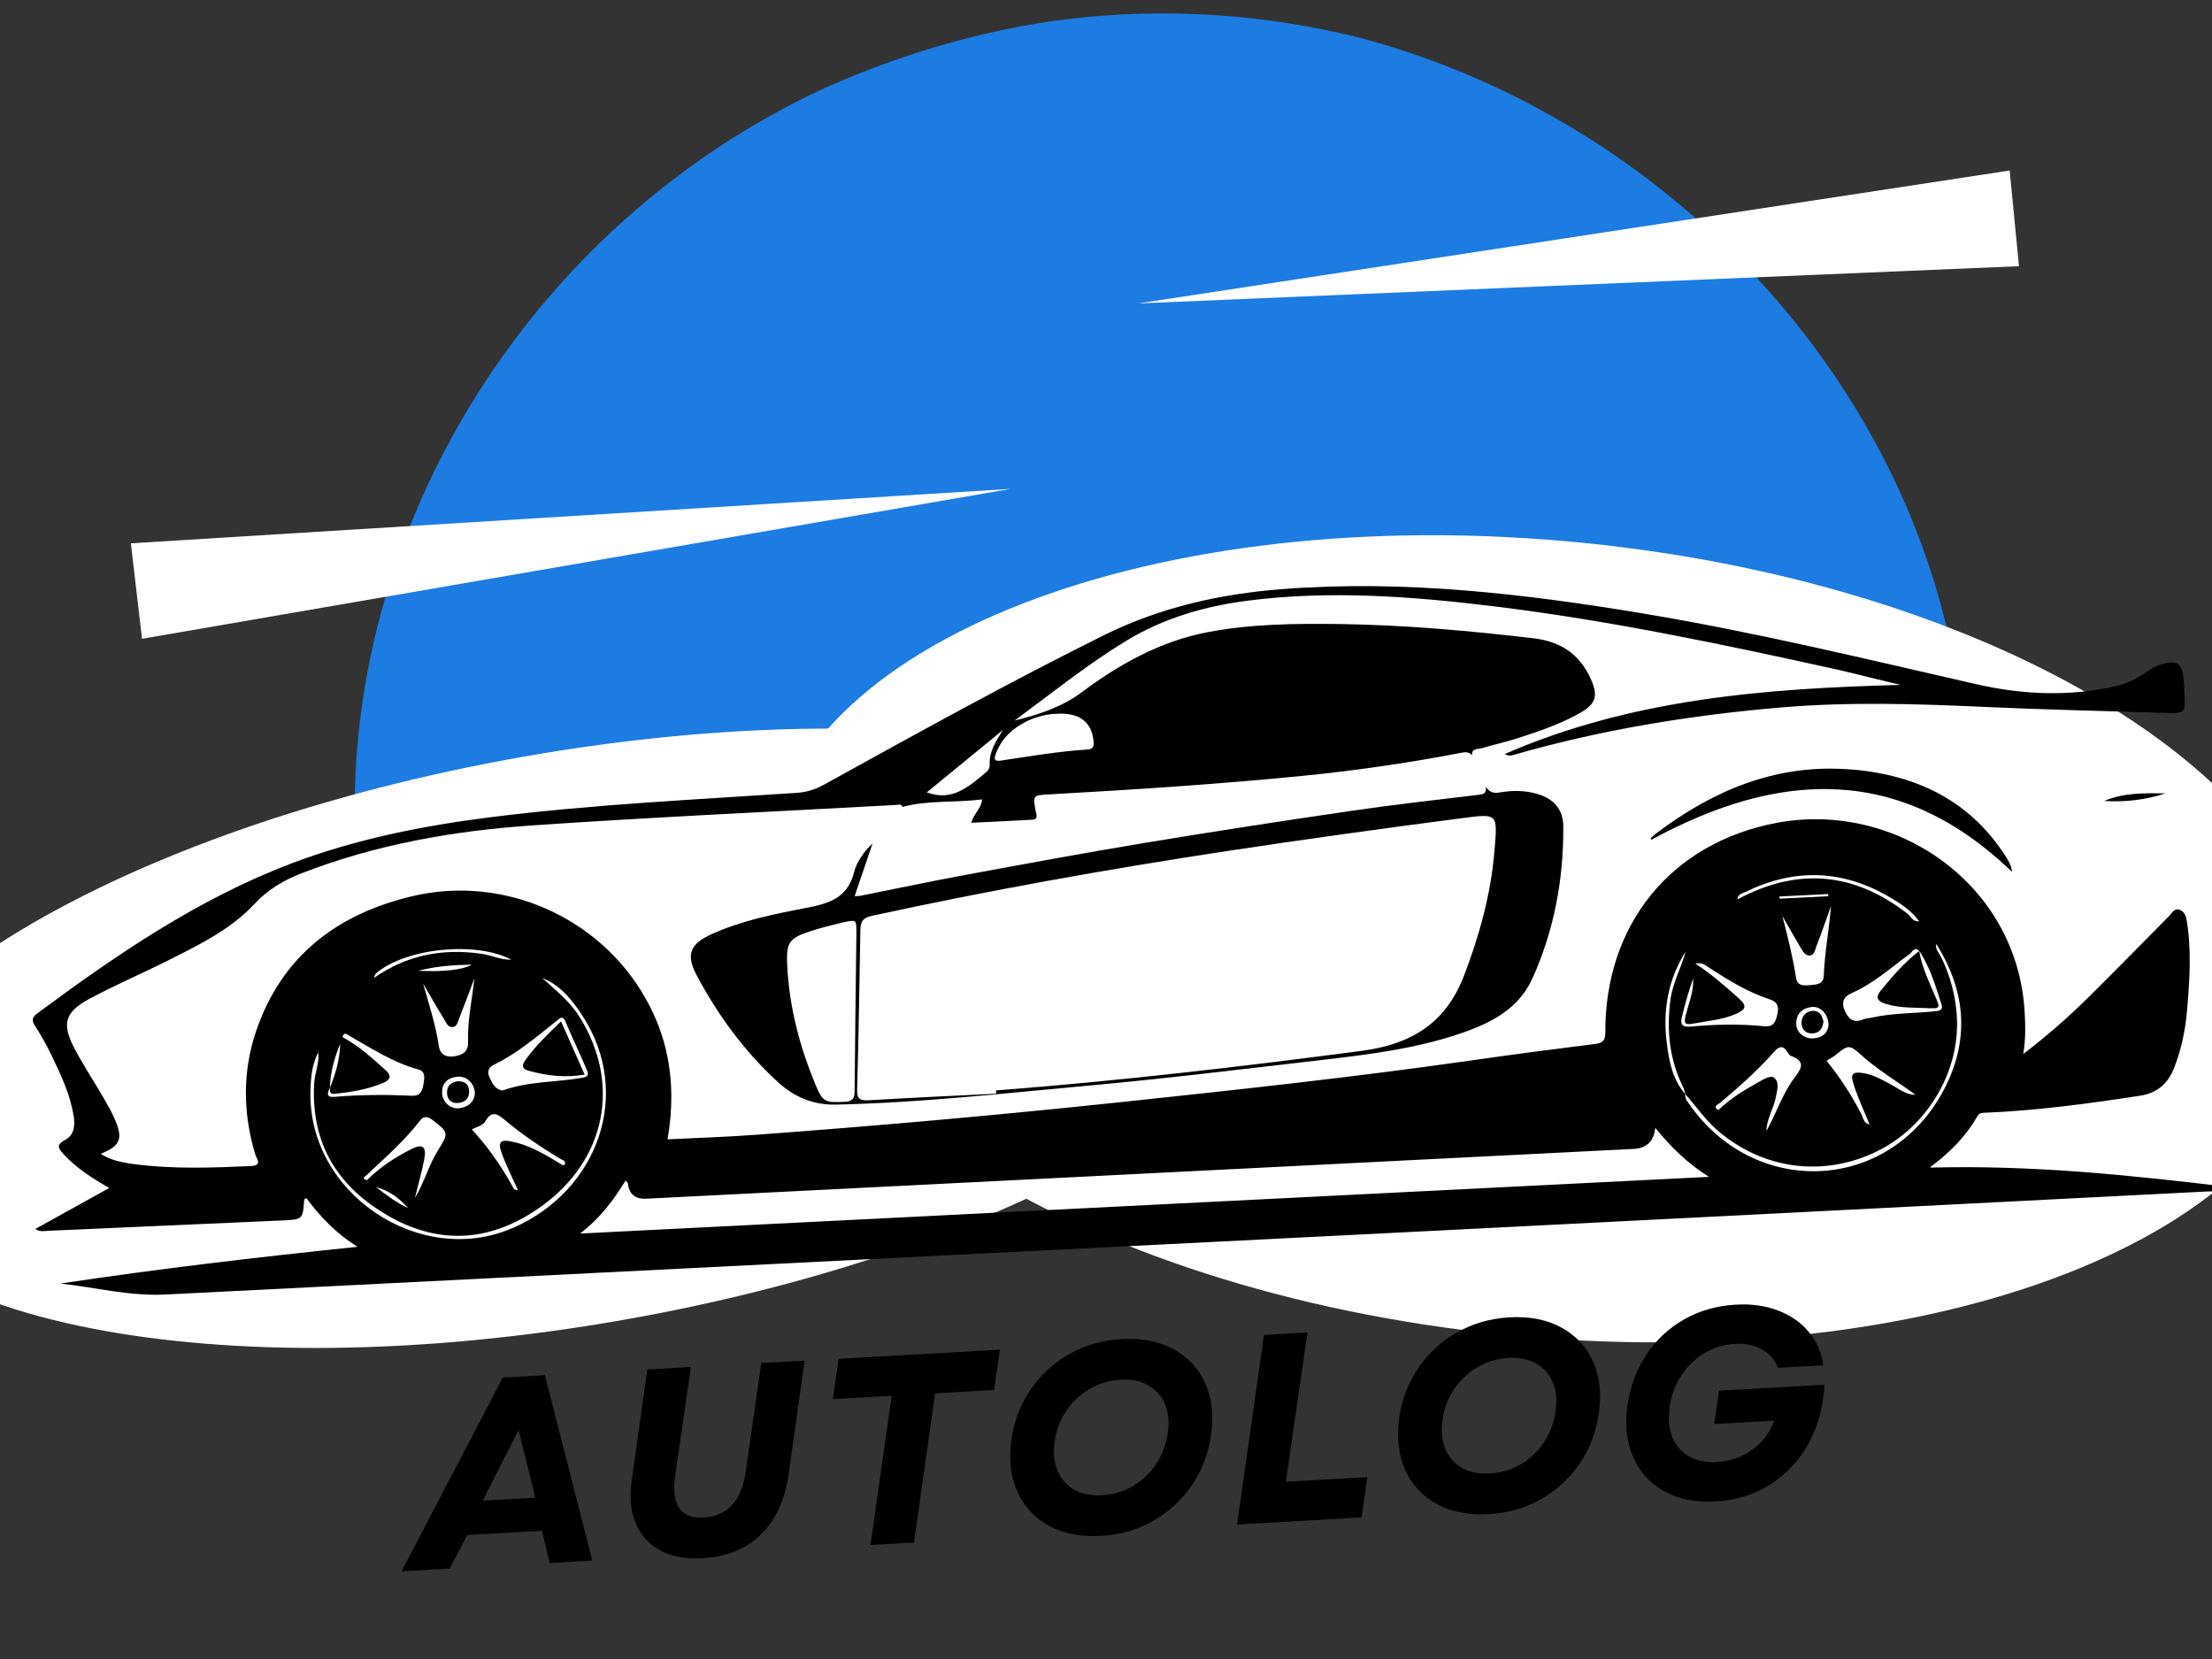 <svg xmlns="http://www.w3.org/2000/svg" xmlns:xlink="http://www.w3.org/1999/xlink" width="400" zoomAndPan="magnify" viewBox="0 0 300 225" height="300" preserveAspectRatio="xMidYMid meet" version="1.0"><rect x="0" y="0" width="300" height="225" fill="#333333" stroke="none"/><defs><g/><clipPath id="ee22af84df"><path d="M 48 1 L 269 1 L 269 147 L 48 147 Z M 48 1 " clip-rule="nonzero"/></clipPath><clipPath id="1da4d16d77"><path d="M 38.688 12.332 L 256.449 -7.75 L 268.809 126.258 L 51.043 146.34 Z M 38.688 12.332 " clip-rule="nonzero"/></clipPath><clipPath id="789f6be197"><path d="M 111.895 11.922 C 122.672 7.102 135.168 3.434 147.625 2.285 C 160.082 1.137 172.266 2.168 183.664 4.945 C 183.91 5.043 184.145 5.02 184.391 5.117 C 227.277 16.477 261.531 53.762 266.164 97.594 L 268.809 126.258 L 51.043 146.34 L 48.402 117.699 C 44.918 73.5 71.305 30.621 111.895 11.922 Z M 111.895 11.922 " clip-rule="nonzero"/></clipPath><clipPath id="4111f95ed6"><path d="M 0 98 L 178 98 L 178 183 L 0 183 Z M 0 98 " clip-rule="nonzero"/></clipPath><clipPath id="fe732b8509"><path d="M -28.168 120.043 L 170.605 85.129 L 184.027 161.535 L -14.75 196.449 Z M -28.168 120.043 " clip-rule="nonzero"/></clipPath><clipPath id="f4ada5a6ec"><path d="M 71.082 102.609 C 16.266 112.238 -25.164 137.145 -21.461 158.246 C -17.754 179.344 29.688 188.645 84.5 179.016 C 139.316 169.387 180.746 144.48 177.043 123.379 C 173.336 102.281 125.895 92.98 71.082 102.609 Z M 71.082 102.609 " clip-rule="nonzero"/></clipPath><clipPath id="ab7224ed9a"><path d="M 103 72 L 300 72 L 300 183 L 103 183 Z M 103 72 " clip-rule="nonzero"/></clipPath><clipPath id="8369c0e6b4"><path d="M 109.328 63.059 L 320.32 84.207 L 309.562 191.59 L 98.566 170.445 Z M 109.328 63.059 " clip-rule="nonzero"/></clipPath><clipPath id="fd4615d8ad"><path d="M 214.785 73.629 C 156.543 67.793 106.918 87.098 103.945 116.754 C 100.973 146.406 145.781 175.176 204.023 181.016 C 262.266 186.852 311.891 167.543 314.863 137.891 C 317.836 108.238 273.027 79.465 214.785 73.629 Z M 214.785 73.629 " clip-rule="nonzero"/></clipPath><clipPath id="dcda0849c0"><path d="M 4 79 L 300 79 L 300 176 L 4 176 Z M 4 79 " clip-rule="nonzero"/></clipPath><clipPath id="17f3039ffe"><path d="M 0.715 88.184 L 298.09 73.246 L 302.527 161.637 L 5.152 176.57 Z M 0.715 88.184 " clip-rule="nonzero"/></clipPath><clipPath id="e13eb92af6"><path d="M 0.715 88.184 L 298.09 73.246 L 302.527 161.637 L 5.152 176.57 Z M 0.715 88.184 " clip-rule="nonzero"/></clipPath><clipPath id="a90573d6cf"><path d="M 0.715 88.184 L 298.09 73.246 L 302.527 161.637 L 5.152 176.57 Z M 0.715 88.184 " clip-rule="nonzero"/></clipPath><clipPath id="e918ba396a"><path d="M 93 106 L 213 106 L 213 150 L 93 150 Z M 93 106 " clip-rule="nonzero"/></clipPath><clipPath id="2a97f47f12"><path d="M 0.715 88.184 L 298.09 73.246 L 302.527 161.637 L 5.152 176.57 Z M 0.715 88.184 " clip-rule="nonzero"/></clipPath><clipPath id="acaee6dfd5"><path d="M 0.715 88.184 L 298.09 73.246 L 302.527 161.637 L 5.152 176.57 Z M 0.715 88.184 " clip-rule="nonzero"/></clipPath><clipPath id="1dd74639f9"><path d="M 0.715 88.184 L 298.09 73.246 L 302.527 161.637 L 5.152 176.57 Z M 0.715 88.184 " clip-rule="nonzero"/></clipPath><clipPath id="aa81e8064d"><path d="M 223 104 L 273 104 L 273 119 L 223 119 Z M 223 104 " clip-rule="nonzero"/></clipPath><clipPath id="e06bc46a5c"><path d="M 0.715 88.184 L 298.09 73.246 L 302.527 161.637 L 5.152 176.57 Z M 0.715 88.184 " clip-rule="nonzero"/></clipPath><clipPath id="ecf8254b18"><path d="M 0.715 88.184 L 298.09 73.246 L 302.527 161.637 L 5.152 176.57 Z M 0.715 88.184 " clip-rule="nonzero"/></clipPath><clipPath id="ef21056917"><path d="M 0.715 88.184 L 298.09 73.246 L 302.527 161.637 L 5.152 176.57 Z M 0.715 88.184 " clip-rule="nonzero"/></clipPath><clipPath id="175b507e22"><path d="M 285 107 L 294 107 L 294 109 L 285 109 Z M 285 107 " clip-rule="nonzero"/></clipPath><clipPath id="b135279e02"><path d="M 0.715 88.184 L 298.09 73.246 L 302.527 161.637 L 5.152 176.57 Z M 0.715 88.184 " clip-rule="nonzero"/></clipPath><clipPath id="d2b570787a"><path d="M 0.715 88.184 L 298.09 73.246 L 302.527 161.637 L 5.152 176.57 Z M 0.715 88.184 " clip-rule="nonzero"/></clipPath><clipPath id="8c6494a7f0"><path d="M 0.715 88.184 L 298.09 73.246 L 302.527 161.637 L 5.152 176.57 Z M 0.715 88.184 " clip-rule="nonzero"/></clipPath><clipPath id="9e89268eba"><path d="M 228 148 L 229 148 L 229 149 L 228 149 Z M 228 148 " clip-rule="nonzero"/></clipPath><clipPath id="d53a672903"><path d="M 0.715 88.184 L 298.09 73.246 L 302.527 161.637 L 5.152 176.57 Z M 0.715 88.184 " clip-rule="nonzero"/></clipPath><clipPath id="896c5fcd99"><path d="M 0.715 88.184 L 298.09 73.246 L 302.527 161.637 L 5.152 176.57 Z M 0.715 88.184 " clip-rule="nonzero"/></clipPath><clipPath id="c96ec4e925"><path d="M 0.715 88.184 L 298.09 73.246 L 302.527 161.637 L 5.152 176.57 Z M 0.715 88.184 " clip-rule="nonzero"/></clipPath><clipPath id="3c7b5de66f"><path d="M 254 128 L 263 128 L 263 137 L 254 137 Z M 254 128 " clip-rule="nonzero"/></clipPath><clipPath id="24e5d8abf4"><path d="M 0.715 88.184 L 298.09 73.246 L 302.527 161.637 L 5.152 176.57 Z M 0.715 88.184 " clip-rule="nonzero"/></clipPath><clipPath id="43961099e5"><path d="M 0.715 88.184 L 298.09 73.246 L 302.527 161.637 L 5.152 176.57 Z M 0.715 88.184 " clip-rule="nonzero"/></clipPath><clipPath id="1dffabeaee"><path d="M 0.715 88.184 L 298.09 73.246 L 302.527 161.637 L 5.152 176.57 Z M 0.715 88.184 " clip-rule="nonzero"/></clipPath><clipPath id="4da3624fb2"><path d="M 244 137 L 248 137 L 248 141 L 244 141 Z M 244 137 " clip-rule="nonzero"/></clipPath><clipPath id="265f651429"><path d="M 0.715 88.184 L 298.09 73.246 L 302.527 161.637 L 5.152 176.57 Z M 0.715 88.184 " clip-rule="nonzero"/></clipPath><clipPath id="908b5ef8fd"><path d="M 0.715 88.184 L 298.09 73.246 L 302.527 161.637 L 5.152 176.57 Z M 0.715 88.184 " clip-rule="nonzero"/></clipPath><clipPath id="65b2251cc9"><path d="M 0.715 88.184 L 298.09 73.246 L 302.527 161.637 L 5.152 176.57 Z M 0.715 88.184 " clip-rule="nonzero"/></clipPath><clipPath id="e1bba2bb43"><path d="M 70 138 L 80 138 L 80 146 L 70 146 Z M 70 138 " clip-rule="nonzero"/></clipPath><clipPath id="458df35faa"><path d="M 0.715 88.184 L 298.09 73.246 L 302.527 161.637 L 5.152 176.57 Z M 0.715 88.184 " clip-rule="nonzero"/></clipPath><clipPath id="b3b923ddba"><path d="M 0.715 88.184 L 298.09 73.246 L 302.527 161.637 L 5.152 176.57 Z M 0.715 88.184 " clip-rule="nonzero"/></clipPath><clipPath id="6b4c8a7d77"><path d="M 0.715 88.184 L 298.09 73.246 L 302.527 161.637 L 5.152 176.57 Z M 0.715 88.184 " clip-rule="nonzero"/></clipPath><clipPath id="0d0497115a"><path d="M 60 146 L 64 146 L 64 150 L 60 150 Z M 60 146 " clip-rule="nonzero"/></clipPath><clipPath id="3c8b0c798d"><path d="M 0.715 88.184 L 298.09 73.246 L 302.527 161.637 L 5.152 176.57 Z M 0.715 88.184 " clip-rule="nonzero"/></clipPath><clipPath id="d9fa6de70d"><path d="M 0.715 88.184 L 298.09 73.246 L 302.527 161.637 L 5.152 176.57 Z M 0.715 88.184 " clip-rule="nonzero"/></clipPath><clipPath id="6eb38291cc"><path d="M 0.715 88.184 L 298.09 73.246 L 302.527 161.637 L 5.152 176.57 Z M 0.715 88.184 " clip-rule="nonzero"/></clipPath><clipPath id="ea59ca84a9"><path d="M 17 66 L 138 66 L 138 87 L 17 87 Z M 17 66 " clip-rule="nonzero"/></clipPath><clipPath id="45116c64de"><path d="M 136.316 59.832 L 137.832 72.781 L 19.215 86.641 L 17.699 73.691 Z M 136.316 59.832 " clip-rule="nonzero"/></clipPath><clipPath id="782be80787"><path d="M 137.074 66.305 L 19.254 86.637 L 17.742 73.688 Z M 137.074 66.305 " clip-rule="nonzero"/></clipPath><clipPath id="3a02c6b767"><path d="M 154 23 L 274 23 L 274 42 L 154 42 Z M 154 23 " clip-rule="nonzero"/></clipPath><clipPath id="620f9efc67"><path d="M 155.004 47.641 L 153.746 34.664 L 272.609 23.121 L 273.871 36.098 Z M 155.004 47.641 " clip-rule="nonzero"/></clipPath><clipPath id="0d804db592"><path d="M 154.375 41.152 L 272.57 23.125 L 273.828 36.102 Z M 154.375 41.152 " clip-rule="nonzero"/></clipPath></defs><g clip-path="url(#ee22af84df)"><g clip-path="url(#1da4d16d77)"><g clip-path="url(#789f6be197)"><path fill="#1c7ce2" d="M 38.688 12.332 L 256.449 -7.75 L 268.809 126.258 L 51.043 146.34 Z M 38.688 12.332 " fill-opacity="1" fill-rule="nonzero"/></g></g></g><g clip-path="url(#4111f95ed6)"><g clip-path="url(#fe732b8509)"><g clip-path="url(#f4ada5a6ec)"><path fill="#ffffff" d="M -28.168 120.043 L 170.309 85.18 L 183.727 161.586 L -14.75 196.449 Z M -28.168 120.043 " fill-opacity="1" fill-rule="nonzero"/></g></g></g><g clip-path="url(#ab7224ed9a)"><g clip-path="url(#8369c0e6b4)"><g clip-path="url(#fd4615d8ad)"><path fill="#ffffff" d="M 109.328 63.059 L 320.32 84.207 L 309.562 191.59 L 98.566 170.445 Z M 109.328 63.059 " fill-opacity="1" fill-rule="nonzero"/></g></g></g><g clip-path="url(#dcda0849c0)"><g clip-path="url(#17f3039ffe)"><g clip-path="url(#e13eb92af6)"><g clip-path="url(#a90573d6cf)"><path fill="#000000" d="M 261.785 158.289 C 264.617 156.184 266.641 154.051 268.145 151.449 C 268.344 151.117 268.496 150.934 269.02 150.922 C 276.141 150.645 283.203 149.684 290.242 148.605 C 292.477 148.266 293.98 147.047 294.832 144.906 C 295.824 142.383 296.383 139.773 296.613 137.098 C 296.961 133.031 297.242 128.957 296.578 124.891 C 296.48 124.262 296.273 123.641 295.641 123.402 C 294.871 123.121 294.57 123.848 294.16 124.258 C 290.449 127.996 286.781 131.77 283.027 135.469 C 280.406 138.047 277.641 140.469 274.406 142.945 C 274.746 140.805 274.695 139.047 274.594 137.277 C 273.605 119.777 256.98 108.566 240.934 111.602 C 226.543 114.328 217.648 125.492 217.719 140.039 C 217.719 141.141 217.371 141.453 216.324 141.586 C 210.602 142.305 204.867 143.051 199.148 143.875 C 183.602 146.094 167.984 147.781 152.367 149.438 C 135.797 151.199 119.188 152.676 102.578 153.902 C 98.559 154.199 94.531 154.32 90.535 154.52 C 92 146.082 90.129 139.949 87.551 135.402 C 81.348 124.391 68.324 118.617 55.941 121.539 C 45.715 123.949 38.18 129.68 34.727 139.867 C 32.871 145.355 32.949 150.957 34.605 156.535 C 34.754 157.051 35.68 158.055 34.055 158.137 C 28.777 158.387 23.512 158.57 18.258 157.895 C 15.965 157.594 14.758 157.195 13.656 156.484 C 16.312 155.422 16.738 154.449 15.551 151.75 C 15.109 150.738 14.547 149.758 13.984 148.789 C 12.715 146.621 11.328 144.512 10.152 142.301 C 8.332 138.855 8.754 137.273 12.156 135.449 C 15.703 133.551 19.414 131.965 23.004 130.156 C 27.148 128.066 31.348 126.016 34.57 122.543 C 36.324 120.656 38.461 119.391 40.828 118.465 C 50.949 114.527 61.539 112.664 72.305 111.938 C 88.703 110.816 105.137 110.07 121.559 109.168 C 121.871 109.152 122.238 108.973 122.398 109.434 C 125.91 108.504 129.531 108.875 133.203 108.422 C 133.082 109.719 131.969 110.445 131.746 111.586 C 134.531 111.445 137.25 111.336 139.965 111.172 C 140.922 111.125 140.52 110.434 140.441 109.926 C 140.098 107.871 140.094 107.859 142.195 107.742 C 153.668 107.109 165.137 106.359 176.57 105.234 C 183.766 104.523 190.914 103.492 198.023 102.125 C 198.648 102 199.199 101.895 199.645 102.449 C 199.555 101.473 200.414 101.629 200.918 101.484 C 202.578 100.984 204.285 100.629 205.934 100.09 C 208.801 99.152 211.676 98.188 214.312 96.684 C 216.461 95.445 216.773 94.355 215.754 92.094 C 214.25 88.738 211.684 87 207.977 86.566 C 199.227 85.539 190.473 84.758 181.672 84.633 C 175.68 84.559 169.668 84.605 163.723 85.75 C 157.352 86.984 151.84 90.059 146.758 93.852 C 144.051 95.867 141.082 96.863 137.602 97.727 C 142.766 93.914 147.512 90.086 152.746 86.906 C 157.824 83.828 163.371 82.219 169.188 81.469 C 180.402 80.031 191.586 80.883 202.73 82.246 C 218.445 84.172 233.934 87.441 249.387 90.859 C 250.805 91.18 252.215 91.539 253.621 91.887 C 255 92.219 256.391 92.555 257.77 92.887 C 239.426 93.379 221.34 94.758 204.074 102.266 C 204.738 102.621 205.078 102.43 205.453 102.332 C 217.285 98.941 229.379 96.977 241.645 95.941 C 250.723 95.176 259.801 95.449 268.887 95.863 C 277.121 96.246 285.355 96.422 293.598 96.68 C 296.422 96.77 296.418 96.742 296.246 93.859 C 296.227 93.418 296.203 92.961 296.18 92.52 C 296.008 89.879 295.348 89.398 292.801 90.199 C 292.176 90.395 291.602 90.797 291.055 91.176 C 289.805 92.07 288.461 92.703 286.969 93.047 C 280.605 94.523 274.227 94.211 267.961 92.777 C 253.09 89.383 238.262 85.785 223.188 83.262 C 206.852 80.531 190.461 78.613 173.84 79.902 C 165.457 80.555 157.336 82.375 149.766 86.129 C 136.871 92.52 124.297 99.496 111.699 106.449 C 110.543 107.086 109.375 107.438 108.059 107.531 C 94.223 108.457 80.379 109.098 66.613 110.824 C 57.363 111.988 48.27 113.789 39.52 117.105 C 26.867 121.91 15.848 129.453 5.066 137.434 C 4.336 137.965 4.266 138.398 4.777 139.18 C 5.637 140.484 6.383 141.871 7.059 143.277 C 8.324 145.887 9.547 148.527 10.004 151.438 C 10.203 152.73 10.039 153.992 8.762 154.645 C 7.555 155.273 7.957 155.801 8.602 156.512 C 10.34 158.398 12.461 159.773 14.82 161.117 C 11.406 163.012 8.168 164.801 4.781 166.68 C 5.492 167.129 5.996 166.941 6.465 166.93 C 17.059 166.465 27.664 166 38.254 165.523 C 41.082 165.395 41.078 165.379 41.254 162.695 C 41.254 162.641 41.41 162.594 41.555 162.504 C 43.418 164.969 45.504 167.242 48.496 169.094 C 34.73 170.527 21.441 172.082 8.199 174.078 C 12.949 174.605 17.609 175.809 22.383 175.57 C 76.309 172.863 130.234 170.152 184.16 167.445 C 222.449 165.523 260.727 163.559 299.016 161.609 C 300.023 161.559 301.082 161.641 302.398 160.996 C 288.828 159.367 275.633 157.996 261.867 158.352 Z M 139.398 97.754 C 140.664 97.168 142.023 96.844 143.25 96.809 C 146.395 96.598 148.082 97.926 148.32 100.562 C 148.383 101.285 148.223 101.602 147.5 101.652 C 143.531 101.906 139.629 102.57 135.703 103.16 C 134.727 103.301 134.836 102.812 135.074 102.184 C 135.859 100.07 137.438 98.688 139.398 97.754 Z M 136.008 99.016 C 135.086 100.516 134.145 101.906 134.223 103.703 C 134.242 104.121 134.07 104.465 133.746 104.723 C 131.43 106.652 129.176 108.758 125.695 107.465 C 129.105 104.672 132.562 101.852 136.008 99.016 Z M 236.789 120.941 C 243.293 117.777 249.707 117.926 255.996 121.508 C 257.594 122.426 259.156 123.406 260.285 124.938 C 259.453 125.059 259.16 124.297 258.668 123.902 C 251.41 118.258 243.742 117.621 235.641 121.98 C 235.656 121.238 236.328 121.164 236.789 120.941 Z M 256.461 147.086 C 255.184 146.398 253.918 145.668 252.441 145.5 C 251.531 145.398 250.918 145.523 251.305 146.77 C 251.902 148.742 252.777 150.605 253.562 152.504 C 252.789 152.395 252.723 151.66 252.469 151.16 C 251.152 148.566 249.574 146.156 247.719 143.855 C 248.125 143.605 248.531 143.41 248.883 143.137 C 250.762 141.633 250.777 141.617 252.625 143.262 C 254.844 145.234 257.41 146.719 259.781 148.48 C 258.473 148.492 257.512 147.641 256.457 147.074 Z M 240.676 146.199 C 240.113 145.742 239.094 146.441 238.359 146.84 C 236.469 147.891 234.625 149.031 233.055 150.551 C 232.223 150.105 232.965 149.812 233.211 149.625 C 235.828 147.453 238.355 145.188 240.617 142.641 C 241.254 141.906 241.863 141.715 242.441 142.723 C 242.547 142.906 242.707 143.141 242.883 143.211 C 245.176 143.996 244.09 145.195 243.27 146.312 C 241.68 148.488 240.879 151.059 239.578 153.383 C 239.578 151.77 240.523 150.43 240.824 148.895 C 241.004 147.957 241.379 146.797 240.66 146.227 Z M 229.555 138.84 C 231.531 138.469 233.574 138.328 235.438 137.508 C 236.848 136.887 236.945 136.395 235.801 135.379 C 234.008 133.773 232.199 132.184 229.941 130.684 C 230.93 130.5 231.328 130.938 231.746 131.211 C 234.383 132.922 237.043 134.562 240.043 135.543 C 241.223 135.926 241.266 136.73 241.027 137.656 C 240.816 138.527 240.586 139.32 239.27 139.184 C 235.922 138.84 232.539 138.93 229.195 139.234 C 228.109 139.328 227.883 138.855 228.094 137.984 C 228.52 136.199 229.008 134.441 229.637 132.715 C 229.727 134.473 229.023 136.066 228.621 137.715 C 228.363 138.762 228.5 139.039 229.555 138.84 Z M 241.367 121.879 C 241.363 121.785 241.344 121.695 241.328 121.586 L 247.945 121.254 C 247.949 121.348 247.957 121.441 247.961 121.551 L 241.355 121.883 Z M 248.328 122.941 C 248.055 126.102 247.469 129.211 247.344 132.379 C 247.297 133.551 246.254 133.523 245.465 133.602 C 244.711 133.68 243.773 133.754 243.598 132.676 C 243.156 129.832 242.465 127.043 241.73 124.23 C 242.555 125.668 243.371 127.105 244.211 128.527 C 244.492 129.012 244.832 129.602 245.41 129.586 C 246.086 129.578 246.152 128.82 246.348 128.34 C 247.039 126.559 247.664 124.738 248.312 122.93 Z M 243.605 138.75 C 243.648 137.457 244.445 136.719 245.695 136.574 C 246.875 136.438 247.926 137.473 248 138.973 C 247.918 140.027 247.238 140.746 245.922 140.828 C 244.656 140.902 243.57 139.965 243.605 138.75 Z M 253.914 138.004 C 253.527 138.09 253.121 138.086 252.766 138.238 C 251.562 138.727 250.832 138.43 250.258 137.207 C 249.668 135.961 249.996 135.191 251.156 134.676 C 254.098 133.371 256.473 131.234 259.023 129.359 C 259.348 129.113 259.633 128.371 260.254 128.918 C 260.254 128.945 260.258 128.973 260.273 129 C 260.273 129 260.285 129 260.297 128.984 C 261.785 131.184 262.492 133.703 263.305 136.176 C 263.605 137.113 262.852 137.113 262.234 137.172 C 259.453 137.445 256.648 137.398 253.898 138.004 Z M 50.953 132.047 C 54.934 128.582 64.539 127.602 69.363 130.156 C 67.938 130.215 66.66 129.539 65.277 129.352 C 60.004 128.594 55.129 129.539 50.738 132.625 C 50.809 132.434 50.824 132.176 50.965 132.062 Z M 69.293 154.793 C 68.094 154.57 67.469 154.738 67.988 156.23 C 68.617 158.016 69.457 159.68 70.242 161.387 C 69.711 161.496 69.578 161.031 69.414 160.73 C 67.918 158.051 66.172 155.543 63.992 153.176 C 64.715 152.789 65.477 152.684 65.848 152.035 C 66.555 150.789 67.273 150.902 68.305 151.762 C 70.684 153.781 73.281 155.52 75.953 157.148 C 76.242 157.32 76.758 157.375 76.613 157.934 C 76.613 157.977 76.52 158.008 76.469 158.008 C 76.414 158.012 76.359 158.016 76.305 158.02 C 74.094 156.676 71.895 155.293 69.293 154.805 Z M 55.867 155.805 C 53.633 156.926 51.539 158.281 49.77 160.062 C 48.922 159.863 49.555 159.523 49.734 159.352 C 52.258 156.992 54.855 154.727 56.969 151.969 C 57.488 151.297 58.051 151.43 58.695 151.922 C 60.84 153.59 60.898 153.613 59.375 156.059 C 58.102 158.086 57.531 160.441 56.27 162.465 C 56.707 160.684 57.227 158.922 57.555 157.129 C 57.852 155.527 57.289 155.086 55.867 155.805 Z M 55.367 163.855 C 53.754 163.117 52.379 162.043 50.977 160.996 C 52.777 161.445 54.168 162.52 55.367 163.855 Z M 46.141 141.555 C 46.086 143.656 45.523 145.633 44.73 147.57 L 44.766 147.488 C 44.789 147.902 44.586 148.438 45.363 148.355 C 47.645 148.109 49.906 147.754 52.031 146.84 C 52.891 146.473 53.16 145.922 52.367 145.207 C 50.516 143.527 48.68 141.844 46.449 140.652 C 46.676 139.832 47.121 140.336 47.453 140.52 C 50.453 142.227 53.352 144.125 56.742 145.043 C 57.797 145.324 57.535 146.281 57.438 147.012 C 57.316 147.852 57.059 148.656 55.898 148.609 C 52.367 148.449 48.848 148.453 45.332 148.762 C 44.188 148.859 44.414 148.203 44.73 147.57 C 44.801 145.469 45.348 143.477 46.141 141.555 Z M 56.719 131.652 C 59.371 130.992 61.629 130.879 63.973 130.828 C 62.891 131.516 60.086 131.844 56.719 131.652 Z M 64.352 132.668 C 64 135.656 63.387 138.484 63.48 141.398 C 63.52 142.727 62.594 143.121 61.551 143.27 C 60.492 143.414 59.676 143.027 59.508 141.824 C 59.094 138.953 58.16 136.219 57.387 133.395 C 58.332 135.027 59.266 136.672 60.262 138.277 C 60.527 138.707 60.762 139.41 61.457 139.281 C 62.02 139.184 62.098 138.547 62.277 138.109 C 62.996 136.312 63.66 134.488 64.352 132.668 Z M 59.961 148.16 C 59.945 146.777 60.805 146.156 62.055 146.027 C 63.273 145.898 64.379 146.934 64.406 148.301 C 64.316 149.449 63.516 150.16 62.27 150.305 C 61.047 150.445 59.969 149.398 59.949 148.176 Z M 68.176 147.898 C 67.105 147.75 66.766 146.895 66.387 146.105 C 66.055 145.395 66.211 144.781 66.949 144.422 C 70.148 142.875 72.828 140.578 75.562 138.395 C 75.938 138.094 76.324 137.672 76.676 138.516 C 77.609 140.715 78.633 142.883 79.582 145.078 C 79.766 145.512 79.938 146.004 79.094 146.152 C 75.473 146.805 71.699 146.617 68.164 147.898 Z M 69.559 166.531 C 57.059 172.016 41.703 161.934 42.105 147.902 C 42.148 146.125 42.316 144.355 43.164 142.727 C 43.332 144.145 42.711 145.453 42.617 146.84 C 42.113 155.109 45.824 161.039 52.852 165.004 C 59.914 168.992 66.867 168.293 73.363 163.652 C 82.195 157.359 84.25 146.969 78.613 137.934 C 77.293 135.809 75.344 134.293 73.547 132.637 C 76.051 133.637 77.637 135.672 79.027 137.805 C 85.797 148.234 81.227 161.43 69.559 166.547 Z M 78.688 167.285 C 81.426 165.195 83.219 162.738 84.84 160.117 C 85.027 160.324 85.137 160.383 85.156 160.465 C 85.301 161.945 86.141 162.648 87.676 162.57 C 132.305 160.328 176.918 158.074 221.547 155.82 C 223.328 155.73 224.312 154.781 224.492 152.969 C 226.602 155.527 228.805 157.754 231.785 159.609 L 78.688 167.297 Z M 229.395 150.129 C 229.016 149.609 228.492 149.109 228.551 148.367 C 226.832 146.41 226.371 143.961 226.062 141.527 C 225.488 137.105 226.191 132.875 228.629 129.043 C 228.023 131.223 226.883 133.219 226.566 135.504 C 225.996 139.676 226.398 143.691 228.305 147.508 C 228.438 147.797 228.496 148.117 228.594 148.434 C 230.062 150.055 231.273 151.875 232.953 153.324 C 239.098 158.609 247.285 159.703 254.555 156.152 C 261.387 152.809 265.828 145.352 265.398 137.887 C 265.227 135.031 264.496 132.281 263.207 129.699 C 262.938 129.176 262.441 128.703 262.598 128.023 C 266.668 134.445 267.156 141.172 263.605 147.859 C 256.285 161.633 238.434 162.527 229.395 150.156 Z M 229.395 150.129 " fill-opacity="1" fill-rule="nonzero"/></g></g></g></g><g clip-path="url(#e918ba396a)"><g clip-path="url(#2a97f47f12)"><g clip-path="url(#acaee6dfd5)"><g clip-path="url(#1dd74639f9)"><path fill="#000000" d="M 115.84 118.262 C 114.953 121.844 112.371 122.551 109.262 123.148 C 104.934 123.984 100.566 124.863 96.504 126.695 C 93.562 128.027 93 129.492 94.492 132.281 C 97.367 137.703 100.969 142.594 105.508 146.762 C 107.688 148.766 110.305 149.871 113.297 149.812 C 124.805 149.57 136.242 148.27 147.695 147.227 C 158.25 146.266 168.773 144.969 179.301 143.754 C 185.645 143.02 191.984 142.23 198.07 140.164 C 202.145 138.777 205.918 136.879 207.801 132.766 C 210.777 126.215 212.062 119.266 212.023 112.086 C 212.004 109.801 210.758 108.359 208.555 107.688 C 206.855 107.184 205.102 107.176 203.391 107.477 C 202.469 107.645 201.941 107.375 201.5 106.672 C 201.574 107.273 201.551 107.664 200.719 107.773 C 194.82 108.473 188.918 109.145 183.043 110.004 C 173.844 111.355 164.648 112.758 155.469 114.281 C 147.23 115.648 139.023 117.164 130.82 118.68 C 126.086 119.547 121.379 120.566 116.648 121.5 C 116.449 121.539 116.234 121.523 115.91 121.539 C 116.746 119.09 117.543 116.738 118.344 114.371 C 117.211 115.477 116.199 116.844 115.84 118.273 Z M 116.684 126.191 C 116.707 125.035 116.949 124.5 118.27 124.203 C 134.199 120.742 150.242 117.879 166.359 115.43 C 177 113.816 187.664 112.34 198.332 110.957 C 203.156 110.328 203.113 110.301 202.691 115.34 C 202.207 121.227 200.664 126.816 198.555 132.328 C 196.086 138.758 191.414 141.629 184.715 142.516 C 168.207 144.688 151.672 146.609 135.078 147.887 C 135.086 148.035 135.094 148.18 135.102 148.328 C 129.328 148.617 123.57 148.879 117.801 149.223 C 116.641 149.281 116.211 149.047 116.246 147.824 C 116.438 140.621 116.574 133.406 116.684 126.207 Z M 116.156 126.18 C 116.062 133.996 115.957 141.035 115.906 148.07 C 115.906 149.105 115.488 149.395 114.52 149.43 C 111.801 149.566 111.566 149.441 110.535 146.953 C 108.434 141.855 107.062 136.598 106.77 131.074 C 106.605 127.789 106.957 127.234 110.078 126.242 C 111.352 125.844 112.656 125.492 113.949 125.188 C 116.137 124.688 116.137 124.699 116.141 126.168 Z M 116.156 126.18 " fill-opacity="1" fill-rule="nonzero"/></g></g></g></g><g clip-path="url(#aa81e8064d)"><g clip-path="url(#e06bc46a5c)"><g clip-path="url(#ecf8254b18)"><g clip-path="url(#ef21056917)"><path fill="#000000" d="M 250.195 104.309 C 240.578 103.727 232.219 107.293 224.668 112.996 C 224.484 113.129 224.305 113.27 224.164 113.426 C 224.062 113.551 223.758 113.637 223.957 113.895 C 241.211 104.516 257.688 103.594 272.883 118.254 C 272.781 117.332 272.359 116.668 271.934 116.016 C 266.848 108.148 259.168 104.836 250.195 104.293 Z M 250.195 104.309 " fill-opacity="1" fill-rule="nonzero"/></g></g></g></g><g clip-path="url(#175b507e22)"><g clip-path="url(#b135279e02)"><g clip-path="url(#d2b570787a)"><g clip-path="url(#8c6494a7f0)"><path fill="#000000" d="M 293.699 107.594 C 290.867 107.574 288.031 107.488 285.375 108.633 C 288.215 108.797 291.008 108.496 293.699 107.594 Z M 293.699 107.594 " fill-opacity="1" fill-rule="nonzero"/></g></g></g></g><g clip-path="url(#9e89268eba)"><g clip-path="url(#d53a672903)"><g clip-path="url(#896c5fcd99)"><g clip-path="url(#c96ec4e925)"><path fill="#000000" d="M 228.578 148.379 C 228.578 148.379 228.547 148.34 228.535 148.328 C 228.547 148.355 228.562 148.367 228.578 148.395 Z M 228.578 148.379 " fill-opacity="1" fill-rule="nonzero"/></g></g></g></g><g clip-path="url(#3c7b5de66f)"><g clip-path="url(#24e5d8abf4)"><g clip-path="url(#43961099e5)"><g clip-path="url(#1dffabeaee)"><path fill="#000000" d="M 255.113 134.289 C 254.262 135.324 254.68 135.828 255.75 136.152 C 257.762 136.762 259.82 136.645 261.887 136.742 C 263.051 136.793 263.066 136.578 262.668 135.602 C 261.762 133.441 260.688 131.332 260.285 128.984 C 258.297 130.496 256.691 132.379 255.117 134.301 Z M 255.113 134.289 " fill-opacity="1" fill-rule="nonzero"/></g></g></g></g><g clip-path="url(#4da3624fb2)"><g clip-path="url(#265f651429)"><g clip-path="url(#908b5ef8fd)"><g clip-path="url(#65b2251cc9)"><path fill="#000000" d="M 245.793 140.16 C 246.844 140.109 247.199 139.445 247.305 138.539 C 247.109 137.66 246.715 136.996 245.746 137.109 C 244.77 137.227 244.281 137.965 244.34 138.875 C 244.391 139.652 244.918 140.191 245.805 140.16 Z M 245.793 140.16 " fill-opacity="1" fill-rule="nonzero"/></g></g></g></g><g clip-path="url(#e1bba2bb43)"><g clip-path="url(#458df35faa)"><g clip-path="url(#b3b923ddba)"><g clip-path="url(#6b4c8a7d77)"><path fill="#000000" d="M 76.094 138.516 C 74.344 140.207 72.699 141.781 71.348 143.637 C 70.906 144.25 70.535 144.902 71.738 145.23 C 74.215 145.914 76.695 146.191 79.289 145.738 C 78.211 143.293 77.176 140.977 76.098 138.531 Z M 76.094 138.516 " fill-opacity="1" fill-rule="nonzero"/></g></g></g></g><g clip-path="url(#0d0497115a)"><g clip-path="url(#3c8b0c798d)"><g clip-path="url(#d9fa6de70d)"><g clip-path="url(#6eb38291cc)"><path fill="#000000" d="M 62.203 149.582 C 63.156 149.48 63.707 148.863 63.617 147.871 C 63.547 147 62.988 146.625 62.098 146.645 C 61.172 146.77 60.578 147.258 60.629 148.277 C 60.676 149.242 61.305 149.68 62.191 149.582 Z M 62.203 149.582 " fill-opacity="1" fill-rule="nonzero"/></g></g></g></g><g clip-path="url(#ea59ca84a9)"><g clip-path="url(#45116c64de)"><g clip-path="url(#782be80787)"><path fill="#ffffff" d="M 136.316 59.832 L 137.832 72.781 L 19.262 86.637 L 17.75 73.688 Z M 136.316 59.832 " fill-opacity="1" fill-rule="nonzero"/></g></g></g><g clip-path="url(#3a02c6b767)"><g clip-path="url(#620f9efc67)"><g clip-path="url(#0d804db592)"><path fill="#ffffff" d="M 155.004 47.641 L 153.746 34.664 L 272.559 23.125 L 273.82 36.102 Z M 155.004 47.641 " fill-opacity="1" fill-rule="nonzero"/></g></g></g><g fill="#000000" fill-opacity="1"><g transform="translate(56.023, 213.013)"><g><path d="M -1.562 0.094 L 12.172 -26.188 L 17.875 -26.5 L 24.312 -1.359 L 18.531 -1.031 L 17.484 -5.406 L 7.344 -4.828 L 4.969 -0.281 Z M 9.453 -9.5 L 16.578 -9.891 L 14.312 -19.094 Z M 9.453 -9.5 "/></g></g></g><g fill="#000000" fill-opacity="1"><g transform="translate(83.231, 211.488)"><g><path d="M 12.031 -0.156 C 9.75 -0.031 7.836 -0.383 6.297 -1.219 C 4.754 -2.062 3.645 -3.305 2.969 -4.953 C 2.289 -6.598 2.125 -8.578 2.469 -10.891 L 4.562 -25.75 L 10.469 -26.094 L 8.328 -11.297 C 7.797 -7.367 9.082 -5.492 12.188 -5.672 C 15.445 -5.848 17.359 -7.945 17.922 -11.969 L 20.016 -26.625 L 25.891 -26.953 L 23.734 -11.609 C 23.254 -8.129 22.008 -5.395 20 -3.406 C 18 -1.426 15.344 -0.344 12.031 -0.156 Z M 12.031 -0.156 "/></g></g></g><g fill="#000000" fill-opacity="1"><g transform="translate(110.875, 209.938)"><g><path d="M 7.188 -0.406 L 10.062 -20.641 L 2.078 -20.188 L 2.875 -25.656 L 24.734 -26.891 L 23.938 -21.422 L 15.953 -20.969 L 13.078 -0.734 Z M 7.188 -0.406 "/></g></g></g><g fill="#000000" fill-opacity="1"><g transform="translate(135.65, 208.55)"><g><path d="M 13.656 -0.25 C 10.914 -0.094 8.566 -0.551 6.609 -1.625 C 4.66 -2.695 3.234 -4.238 2.328 -6.25 C 1.422 -8.258 1.148 -10.602 1.516 -13.281 C 1.879 -15.82 2.754 -18.098 4.141 -20.109 C 5.523 -22.129 7.281 -23.734 9.406 -24.922 C 11.539 -26.117 13.891 -26.789 16.453 -26.938 C 19.191 -27.094 21.539 -26.633 23.5 -25.562 C 25.457 -24.5 26.891 -22.961 27.797 -20.953 C 28.711 -18.953 28.977 -16.609 28.594 -13.922 C 28.227 -11.367 27.352 -9.086 25.969 -7.078 C 24.594 -5.078 22.844 -3.473 20.719 -2.266 C 18.602 -1.066 16.25 -0.395 13.656 -0.25 Z M 7.391 -13.062 C 7.18 -11.539 7.305 -10.219 7.766 -9.094 C 8.234 -7.969 8.988 -7.109 10.031 -6.516 C 11.082 -5.93 12.348 -5.68 13.828 -5.766 C 15.336 -5.848 16.723 -6.258 17.984 -7 C 19.254 -7.738 20.301 -8.723 21.125 -9.953 C 21.957 -11.191 22.488 -12.586 22.719 -14.141 C 22.945 -15.68 22.82 -17.008 22.344 -18.125 C 21.875 -19.238 21.117 -20.086 20.078 -20.672 C 19.035 -21.266 17.773 -21.52 16.297 -21.438 C 14.797 -21.344 13.41 -20.926 12.141 -20.188 C 10.867 -19.445 9.816 -18.461 8.984 -17.234 C 8.148 -16.016 7.617 -14.625 7.391 -13.062 Z M 7.391 -13.062 "/></g></g></g><g fill="#000000" fill-opacity="1"><g transform="translate(166.6, 206.815)"><g><path d="M 1.172 -0.062 L 4.828 -25.766 L 10.719 -26.109 L 7.797 -5.859 L 18.844 -6.484 L 18.062 -1.016 Z M 1.172 -0.062 "/></g></g></g><g fill="#000000" fill-opacity="1"><g transform="translate(188.25, 205.601)"><g><path d="M 13.656 -0.25 C 10.914 -0.094 8.566 -0.551 6.609 -1.625 C 4.66 -2.695 3.234 -4.238 2.328 -6.25 C 1.422 -8.258 1.148 -10.602 1.516 -13.281 C 1.879 -15.82 2.754 -18.098 4.141 -20.109 C 5.523 -22.129 7.281 -23.734 9.406 -24.922 C 11.539 -26.117 13.891 -26.789 16.453 -26.938 C 19.191 -27.094 21.539 -26.633 23.5 -25.562 C 25.457 -24.5 26.891 -22.961 27.797 -20.953 C 28.711 -18.953 28.977 -16.609 28.594 -13.922 C 28.227 -11.367 27.352 -9.086 25.969 -7.078 C 24.594 -5.078 22.844 -3.473 20.719 -2.266 C 18.602 -1.066 16.25 -0.395 13.656 -0.25 Z M 7.391 -13.062 C 7.18 -11.539 7.305 -10.219 7.766 -9.094 C 8.234 -7.969 8.988 -7.109 10.031 -6.516 C 11.082 -5.93 12.348 -5.68 13.828 -5.766 C 15.336 -5.848 16.723 -6.258 17.984 -7 C 19.254 -7.738 20.301 -8.723 21.125 -9.953 C 21.957 -11.191 22.488 -12.586 22.719 -14.141 C 22.945 -15.68 22.82 -17.008 22.344 -18.125 C 21.875 -19.238 21.117 -20.086 20.078 -20.672 C 19.035 -21.266 17.773 -21.52 16.297 -21.438 C 14.797 -21.344 13.41 -20.926 12.141 -20.188 C 10.867 -19.445 9.816 -18.461 8.984 -17.234 C 8.148 -16.016 7.617 -14.625 7.391 -13.062 Z M 7.391 -13.062 "/></g></g></g><g fill="#000000" fill-opacity="1"><g transform="translate(219.2, 203.866)"><g><path d="M 13.484 -0.234 C 10.766 -0.086 8.445 -0.547 6.531 -1.609 C 4.613 -2.672 3.207 -4.207 2.312 -6.219 C 1.414 -8.227 1.148 -10.57 1.516 -13.25 C 1.91 -15.863 2.77 -18.164 4.094 -20.156 C 5.426 -22.156 7.129 -23.742 9.203 -24.922 C 11.285 -26.109 13.609 -26.773 16.172 -26.922 C 18.328 -27.047 20.254 -26.781 21.953 -26.125 C 23.648 -25.477 25.031 -24.52 26.094 -23.25 C 27.164 -21.977 27.828 -20.461 28.078 -18.703 L 21.938 -18.359 C 21.488 -19.473 20.754 -20.312 19.734 -20.875 C 18.711 -21.438 17.5 -21.68 16.094 -21.609 C 14.594 -21.523 13.211 -21.102 11.953 -20.344 C 10.703 -19.594 9.66 -18.586 8.828 -17.328 C 7.992 -16.066 7.469 -14.645 7.25 -13.062 C 7.02 -11.488 7.141 -10.125 7.609 -8.969 C 8.078 -7.812 8.832 -6.938 9.875 -6.344 C 10.914 -5.75 12.176 -5.492 13.656 -5.578 C 15.469 -5.68 17.07 -6.242 18.469 -7.266 C 19.875 -8.285 20.859 -9.594 21.422 -11.188 L 13.281 -10.734 L 13.953 -15.266 L 28.25 -16.062 C 28.082 -13.051 27.352 -10.383 26.062 -8.062 C 24.77 -5.75 23.047 -3.906 20.891 -2.531 C 18.734 -1.156 16.266 -0.391 13.484 -0.234 Z M 13.484 -0.234 "/></g></g></g></svg>